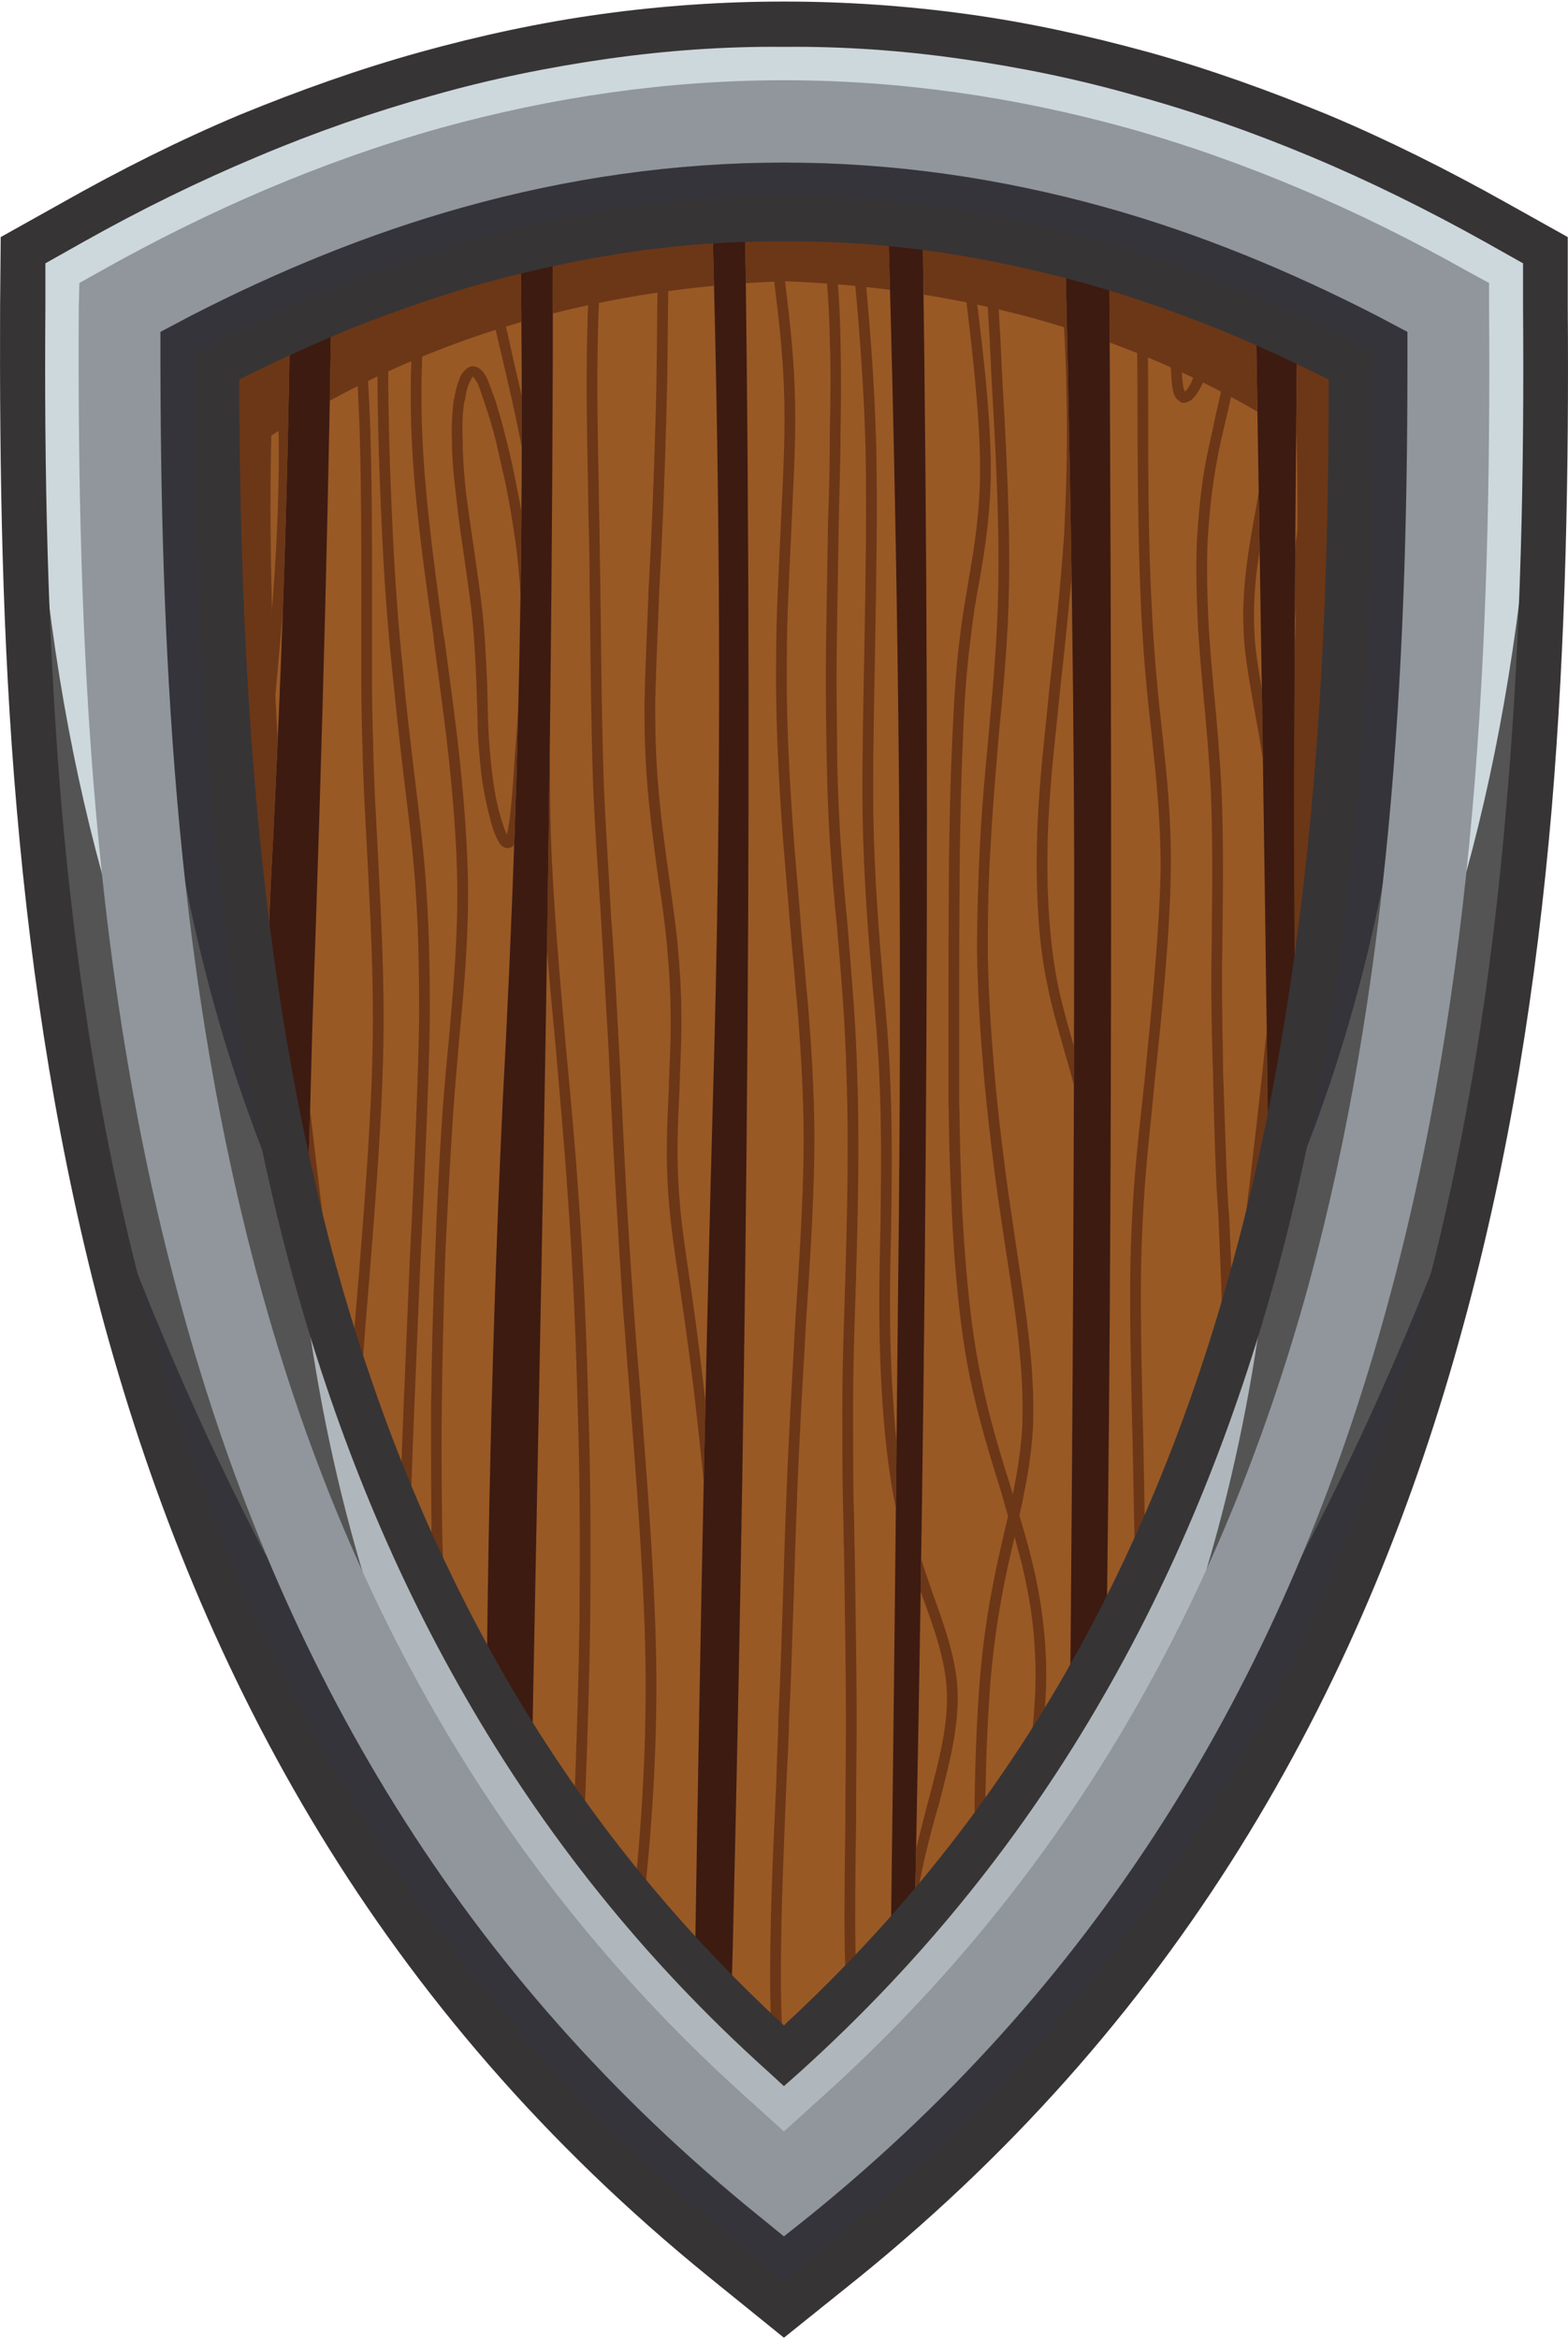 <?xml version="1.0" encoding="UTF-8"?>
<!DOCTYPE svg PUBLIC "-//W3C//DTD SVG 1.1//EN" "http://www.w3.org/Graphics/SVG/1.1/DTD/svg11.dtd">
<!-- Creator: CorelDRAW -->
<svg xmlns="http://www.w3.org/2000/svg" xml:space="preserve" width="116px" height="173px" version="1.1" style="shape-rendering:geometricPrecision; text-rendering:geometricPrecision; image-rendering:optimizeQuality; fill-rule:evenodd; clip-rule:evenodd"
viewBox="0 0 115.375 171.84"
 xmlns:xlink="http://www.w3.org/1999/xlink"
 xmlns:xodm="http://www.corel.com/coreldraw/odm/2003">
 <defs>
  <style type="text/css">
   <![CDATA[
    .fil0 {fill:#3D1B11}
    .fil3 {fill:#6C3717}
    .fil8 {fill:#90969C}
    .fil1 {fill:#995925}
    .fil5 {fill:#AFB7BC}
    .fil7 {fill:#CDD8DD}
    .fil9 {fill:#373435;fill-rule:nonzero}
    .fil6 {fill:#35343A;fill-rule:nonzero}
    .fil4 {fill:#545454;fill-rule:nonzero}
    .fil2 {fill:#6C3717;fill-rule:nonzero}
   ]]>
  </style>
 </defs>
 <g id="Layer_x0020_1">
  <g id="_1928881547728">
   <path class="fil0" d="M57.638 160.438c-45.087,-36.535 -49.123,-91.491 -48.816,-137.851 16.271,-9.166 32.544,-13.727 48.816,-13.684 16.273,-0.043 32.543,4.518 48.815,13.684 0.263,46.36 -3.727,101.316 -48.815,137.851l0 0z"/>
   <path class="fil1" d="M95.532 17.149c3.291,1.447 7.632,3.597 10.921,5.438 0.79,25.044 -1.667,57.675 -10.656,82.982 -0.791,-27.499 -0.615,-60.569 -0.265,-88.42l0 0zm-13.947 -4.956c3.553,0.965 7.15,2.149 10.702,3.596 0.527,31.799 1.052,64.343 1.315,95.659 -3.288,8.068 -7.368,15.963 -12.412,23.42 0.746,-40.131 0.615,-83.159 0.395,-122.675l0 0zm-13.815 -2.72c3.465,0.395 6.93,1.01 10.439,1.843 0.438,17.456 0.788,34.999 0.832,52.587 0,25.526 -0.174,50.132 -0.439,74.561 -3.42,4.692 -7.278,9.255 -11.622,13.553 0.088,-2.809 0.175,-5.614 0.264,-8.29 0.964,-44.516 1.316,-89.517 0.526,-134.254l0 0zm-48.948 94.298c-7.894,-23.377 -9.781,-48.289 -10,-71.58 0.045,-3.332 0.089,-6.533 0.132,-9.691 4.166,-2.324 8.289,-4.342 12.457,-6.097 -0.088,14.386 -0.527,30.22 -1.491,48.596 -0.572,13.508 -0.922,26.36 -1.098,38.772l0 0zm16.93 33.465c-5.658,-7.851 -10.131,-16.184 -13.684,-24.78 0.263,-12.368 0.57,-24.737 0.921,-37.194 0.746,-21.228 1.271,-40.701 1.491,-60.043 4.562,-1.754 9.124,-3.158 13.685,-4.168 0.482,20.835 0.262,43.291 -1.184,70.044 -0.922,19.781 -1.229,38.246 -1.229,56.141l0 0zm15.22 17.412c-4.474,-4.211 -8.465,-8.596 -12.061,-13.157 0.789,-43.772 1.929,-87.325 1.754,-130.965 3.814,-0.746 7.674,-1.227 11.533,-1.447 0.704,21.534 1.01,43.86 0.352,68.246 -0.745,26.227 -1.184,51.84 -1.578,77.323l0 0zm6.666 5.79c-1.447,-1.185 -2.851,-2.369 -4.211,-3.553 0.22,-5.747 0.439,-10.965 0.527,-15.307 1.008,-42.192 1.536,-88.289 0.746,-132.631 0.966,-0.044 1.929,-0.044 2.938,-0.044 2.499,0 5.001,0.087 7.501,0.307 0.788,25.044 1.271,51.008 1.007,79.78 -0.086,6.535 -0.306,33.729 -0.745,64.562 -2.456,2.369 -5.045,4.648 -7.763,6.886l0 0z"/>
   <path class="fil2" d="M102.347 20.402l0.759 0.389 -0.031 0.701c-0.087,1.315 -0.174,2.631 -0.174,3.99 -0.045,1.843 0,3.773 0.131,5.834 0.088,1.973 0.22,4.123 0.396,6.315 0.219,2.499 0.437,5.087 0.657,7.674 0.132,1.93 0.308,3.773 0.439,5.66 0.175,2.106 0.351,4.122 0.482,6.184 0.05,1.153 0.101,2.306 0.142,3.491 -0.21,2.091 -0.445,4.186 -0.707,6.278 0.017,-1.199 0.018,-2.387 -0.004,-3.541 -0.044,-2.149 -0.132,-4.167 -0.22,-6.184 -0.132,-2.019 -0.308,-4.036 -0.483,-6.184 -0.131,-1.798 -0.263,-3.685 -0.439,-5.615 -0.22,-2.544 -0.439,-5.132 -0.657,-7.676 -0.131,-2.191 -0.307,-4.341 -0.395,-6.402 -0.132,-2.018 -0.176,-3.991 -0.132,-5.834 0.044,-1.402 0.087,-2.719 0.176,-4.035 0.022,-0.351 0.042,-0.699 0.06,-1.045zm3.404 1.797c0.239,0.13 0.473,0.26 0.702,0.388l0.011 0.384 -0.055 0.494c-0.218,1.622 -0.394,3.202 -0.481,4.693 -0.089,1.491 -0.132,2.938 0,4.473 0.083,1.464 0.287,2.967 0.609,4.511 -0.019,1.03 -0.044,2.066 -0.075,3.109 -0.255,-0.92 -0.479,-1.82 -0.666,-2.708 -0.352,-1.666 -0.571,-3.289 -0.658,-4.867 -0.132,-1.536 -0.087,-3.027 0,-4.563 0.087,-1.578 0.263,-3.114 0.481,-4.736l0.132 -1.178zm-7.02 74.057c-0.175,0.628 -0.353,1.254 -0.535,1.876 -0.15,-1.065 -0.307,-2.14 -0.47,-3.219 -0.394,-2.458 -0.79,-4.914 -1.228,-7.37 -0.392,-2.406 -0.799,-4.811 -1.166,-7.186 -0.02,-2.092 -0.038,-4.198 -0.052,-6.31l0.077 0.69c0.482,4.122 1.185,8.421 1.93,12.675 0.439,2.499 0.833,4.957 1.227,7.369 0.075,0.492 0.147,0.984 0.217,1.475zm-3.485 -43.787c0.006,-2.018 0.013,-4.032 0.023,-6.038 0.012,1.004 0.158,1.937 0.352,3.13l0.087 0.57c0.131,0.965 0.307,2.106 0.438,3.378 0.176,1.272 0.309,2.675 0.396,4.122 0.043,1.009 0.087,2.106 0.174,3.202 0.088,2.017 0.177,4.21 0.396,6.447 0.175,1.711 0.439,3.465 0.745,5.131 0.263,1.667 0.571,3.203 0.833,4.474 0.264,1.272 0.483,2.281 0.702,2.982 0.175,0.57 0.308,0.879 0.395,0.923l0.132 -0.22c0.131,-0.22 0.306,-0.57 0.438,-1.053 0.087,-0.351 0.176,-0.79 0.263,-1.271 0.133,-0.921 0.176,-1.931 0.176,-2.984 0,-1.096 -0.043,-2.235 -0.088,-3.377l0 -0.745c-0.088,-1.973 -0.175,-3.949 -0.132,-6.666 0,-0.659 0,-1.361 0.044,-2.106 0.044,-2.588 0.088,-5.571 -0.132,-8.245 -0.22,-2.589 -0.657,-4.869 -1.096,-6.975 -0.13,-0.657 -0.263,-1.315 -0.395,-1.885 -0.351,-1.93 -0.612,-3.728 -0.832,-5.306 -0.132,-0.66 -0.219,-1.273 -0.264,-1.756 -0.175,-0.92 -0.308,-1.71 -0.438,-2.28 -0.131,-0.438 -0.264,-0.79 -0.351,-0.922l-0.045 0.045c-0.131,0.131 -0.263,0.439 -0.393,0.877 -0.132,0.483 -0.176,1.14 -0.264,1.886 -0.088,0.569 -0.131,1.228 -0.264,1.93 -0.087,0.613 -0.176,1.227 -0.307,1.885 -0.218,1.272 -0.437,2.588 -0.526,3.683 -0.023,0.26 -0.037,0.508 -0.042,0.751 0.01,-1.992 0.022,-3.976 0.035,-5.951 0.022,-0.155 0.039,-0.307 0.051,-0.456 0.132,-0.745 0.175,-1.359 0.264,-1.931 0.087,-0.789 0.131,-1.447 0.306,-2.017 0.132,-0.526 0.352,-0.964 0.571,-1.227 0.131,-0.088 0.218,-0.176 0.35,-0.22 0.132,-0.044 0.264,-0.088 0.439,-0.044 0.132,0.044 0.219,0.088 0.306,0.176 0.264,0.263 0.44,0.701 0.616,1.359 0.176,0.615 0.305,1.403 0.437,2.326 0.088,0.613 0.177,1.182 0.264,1.797 0.219,1.535 0.482,3.334 0.877,5.219 0.132,0.702 0.219,1.316 0.352,1.93 0.437,2.149 0.919,4.429 1.139,7.061 0.219,2.676 0.176,5.659 0.132,8.334 -0.045,0.701 -0.045,1.403 -0.045,2.062 -0.043,2.674 0.045,4.648 0.132,6.623l0 0.744c0.044,1.141 0.088,2.281 0.088,3.421 0,1.097 -0.044,2.15 -0.175,3.071 -0.088,0.526 -0.176,1.009 -0.308,1.404 -0.13,0.525 -0.306,0.964 -0.526,1.272 -0.263,0.394 -0.57,0.614 -0.92,0.569l-0.089 -0.044c-0.35,-0.087 -0.657,-0.569 -0.921,-1.447 -0.218,-0.703 -0.437,-1.754 -0.745,-3.027 -0.264,-1.315 -0.569,-2.894 -0.834,-4.517 -0.307,-1.666 -0.569,-3.465 -0.745,-5.176 -0.22,-2.279 -0.307,-4.474 -0.395,-6.49 -0.044,-1.097 -0.13,-2.15 -0.175,-3.159 -0.087,-1.446 -0.22,-2.849 -0.35,-4.122 -0.056,-0.385 -0.107,-0.762 -0.156,-1.127zm-11.764 -39.741l0.798 0.238 0.025 0.849c0.132,3.991 0.132,8.816 0.174,13.686 0,6.052 0,12.191 0.264,16.929 0.176,3.815 0.483,6.798 0.79,9.474 0.35,3.289 0.658,6.184 0.615,9.911 -0.045,4.562 -0.615,10.307 -1.186,15.613 -0.219,2.415 -0.483,4.694 -0.657,6.8 -0.483,6.184 -0.396,10.043 -0.22,18.026l0.044 1.623c0.089,5.262 0.22,12.192 0.35,19.122 0.014,1.562 0.03,3.117 0.048,4.644 -0.255,0.423 -0.513,0.845 -0.774,1.266 -0.023,-1.948 -0.046,-3.929 -0.063,-5.91 -0.087,-6.93 -0.262,-13.86 -0.351,-19.078l-0.043 -1.667c-0.176,-7.983 -0.264,-11.885 0.219,-18.07 0.175,-2.062 0.438,-4.386 0.703,-6.842 0.525,-5.307 1.096,-11.009 1.182,-15.572 0,-3.595 -0.305,-6.49 -0.657,-9.778 -0.306,-2.72 -0.614,-5.659 -0.79,-9.519 -0.219,-4.736 -0.263,-10.877 -0.263,-16.972 -0.044,-4.825 -0.044,-9.65 -0.175,-13.686 -0.01,-0.369 -0.021,-0.731 -0.033,-1.087zm2.473 0.76c0.278,0.089 0.555,0.18 0.833,0.272l0.017 0.144c0.263,2.806 0.22,6.535 0.175,9.342l0 0.042c-0.044,1.404 -0.044,2.588 -0.044,3.51 0.044,0.921 0.089,1.535 0.219,1.841l0 0.045 0.088 -0.045c0.176,-0.174 0.396,-0.526 0.57,-1.008 0.263,-0.613 0.483,-1.403 0.614,-2.236 0.176,-0.834 0.263,-1.755 0.263,-2.676 0.045,-1.272 -0.131,-2.587 -0.263,-3.816 -0.043,-0.57 -0.087,-1.097 -0.131,-1.623 -0.045,-0.701 -0.088,-1.359 -0.132,-2.016 -0.016,-0.358 -0.026,-0.703 -0.04,-1.048 0.266,0.093 0.531,0.187 0.795,0.282l0.035 0.721c0.043,0.614 0.043,1.273 0.131,2.017 0.043,0.527 0.088,1.053 0.132,1.58 0.131,1.271 0.307,2.587 0.263,3.947 0,0.921 -0.132,1.885 -0.263,2.762 -0.176,0.923 -0.395,1.756 -0.658,2.414 -0.263,0.57 -0.527,1.008 -0.746,1.227 -0.174,0.176 -0.35,0.263 -0.482,0.307 -0.263,0.089 -0.438,0.044 -0.614,-0.131 -0.131,-0.087 -0.22,-0.22 -0.307,-0.395 -0.176,-0.438 -0.219,-1.141 -0.262,-2.105 0,-0.966 0,-2.15 0.043,-3.554l0 -0.042c0.043,-2.807 0.087,-6.493 -0.176,-9.298l-0.06 -0.46zm4.768 1.681c0.272,0.105 0.545,0.211 0.817,0.319 0.146,2.085 0.196,4.08 0.132,5.872 -0.175,3.727 -0.833,6.622 -1.446,9.297 -0.264,1.097 -0.527,2.193 -0.702,3.246 -0.351,1.842 -0.527,3.685 -0.659,5.615 -0.086,1.885 -0.043,3.859 0.044,5.832 0.088,1.842 0.264,3.772 0.439,5.702 0.221,2.192 0.394,4.43 0.527,6.755 0.132,3.114 0.132,6.404 0.087,9.78 0,1.271 -0.044,2.588 -0.044,4.211 0,2.455 0.044,4.869 0.089,7.237 0.087,2.543 0.174,5.087 0.263,7.455 0.044,0.965 0.087,1.975 0.176,2.896 0.131,3.332 0.306,6.404 0.262,9.649 -0.044,2.106 -0.175,4.298 -0.351,6.49 -0.176,2.237 -0.439,4.474 -0.701,6.667 -0.044,0.526 -0.176,1.359 -0.263,2.193 -0.386,2.831 -0.742,5.58 -0.782,7.933 -0.253,0.492 -0.509,0.981 -0.769,1.47 -0.129,-2.71 0.295,-6.018 0.761,-9.491 0.087,-0.614 0.176,-1.271 0.262,-2.192 0.308,-2.195 0.528,-4.43 0.704,-6.622 0.173,-2.194 0.306,-4.387 0.349,-6.448 0.044,-3.245 -0.131,-6.272 -0.262,-9.606 -0.044,-0.921 -0.132,-1.886 -0.176,-2.939 -0.087,-2.324 -0.176,-4.867 -0.219,-7.455 -0.088,-2.413 -0.133,-4.869 -0.133,-7.237 0,-1.228 0.045,-2.72 0.045,-4.211 0.044,-3.376 0.044,-6.622 -0.088,-9.737 -0.131,-2.324 -0.306,-4.517 -0.526,-6.709 -0.175,-1.975 -0.351,-3.906 -0.439,-5.747 -0.088,-2.017 -0.132,-3.991 -0.044,-5.921 0.132,-1.93 0.308,-3.859 0.659,-5.701 0.219,-1.096 0.482,-2.193 0.702,-3.291 0.613,-2.63 1.271,-5.482 1.447,-9.121 0.066,-1.9 0.006,-4.002 -0.161,-6.191zm1.896 20.908l0.068 4.273c-0.296,1.912 -0.484,3.795 -0.4,5.659 0.035,1.478 0.279,2.956 0.56,4.579l0.079 5.219c-0.204,-1.468 -0.456,-2.775 -0.682,-4.009 -0.352,-2.062 -0.703,-3.902 -0.747,-5.745 -0.13,-2.983 0.395,-5.966 0.965,-9.035l0.157 -0.941zm-22.841 -26.35c0.263,0.036 0.526,0.073 0.789,0.112 0.028,0.482 0.06,0.971 0.096,1.477 0.133,1.798 0.352,3.772 0.661,6.271l0.218 1.843c0.614,4.737 1.36,10.57 1.36,14.911 0,3.247 -0.396,5.703 -0.834,8.291 -0.263,1.315 -0.483,2.718 -0.659,4.298 -0.306,2.324 -0.481,4.999 -0.57,7.719 -0.131,2.807 -0.176,5.613 -0.219,8.244 -0.044,5.089 -0.044,9.388 -0.044,12.941 0,1.84 0,3.465 0,4.956 0.044,1.621 0.044,3.332 0.132,5.438 0.044,2.105 0.175,4.516 0.395,7.104 0.221,2.545 0.526,5.22 1.053,7.72 0.57,2.895 1.403,5.658 2.237,8.29l0.13 0.483 0.045 -0.264c0.35,-1.71 0.569,-3.245 0.658,-4.869 0.044,-1.579 0,-3.202 -0.176,-5.043 -0.176,-2.194 -0.57,-4.781 -1.009,-7.588 -0.262,-1.798 -0.569,-3.685 -0.834,-5.746 -0.349,-2.762 -0.701,-5.701 -0.92,-8.685 -0.219,-2.587 -0.351,-5.175 -0.395,-7.763 0,-2.763 0.089,-5.437 0.22,-7.982 0.131,-2.544 0.35,-5 0.57,-7.279l0.131 -1.449c0.351,-3.903 0.659,-7.411 0.659,-11.974 0,-4.165 -0.265,-9.21 -0.527,-13.682l-0.132 -2.809c-0.131,-2.016 -0.22,-3.859 -0.307,-5.613 -0.087,-2.676 -0.219,-5.131 -0.394,-7.675 -0.027,-0.442 -0.056,-0.887 -0.086,-1.336 0.267,0.044 0.536,0.09 0.804,0.137 0.025,0.385 0.049,0.77 0.072,1.155 0.176,2.499 0.262,4.999 0.394,7.719 0.087,1.71 0.176,3.552 0.307,5.569l0.132 2.808c0.262,4.517 0.525,9.562 0.525,13.727 0,4.563 -0.305,8.115 -0.701,12.061l-0.132 1.449c-0.175,2.237 -0.394,4.648 -0.525,7.236 -0.176,2.545 -0.22,5.219 -0.22,7.938 0.044,2.544 0.176,5.132 0.396,7.72 0.218,2.983 0.568,5.877 0.919,8.597 0.263,1.973 0.571,3.946 0.835,5.789 0.438,2.808 0.789,5.352 1.008,7.631 0.174,1.842 0.219,3.509 0.174,5.131 -0.087,1.667 -0.305,3.246 -0.657,4.957 -0.087,0.527 -0.22,1.097 -0.351,1.667 0.351,1.184 0.703,2.368 0.965,3.508 0.527,2.15 0.833,4.255 0.965,6.448 0.131,2.15 0,4.473 -0.35,7.017 -0.263,2.15 -0.746,4.43 -1.184,6.843 -0.603,3.053 -1.243,6.289 -1.581,9.406 -0.297,0.354 -0.597,0.708 -0.9,1.06l0.024 -0.247c0.307,-3.464 1.01,-7.017 1.667,-10.395 0.482,-2.369 0.921,-4.693 1.228,-6.755 0.307,-2.544 0.439,-4.779 0.307,-6.885 -0.088,-2.149 -0.438,-4.167 -0.921,-6.271 -0.176,-0.703 -0.394,-1.448 -0.57,-2.149 -0.659,2.718 -1.36,6.008 -1.754,10.35 -0.22,2.718 -0.352,5.79 -0.396,8.859 -0.044,4.122 0.087,8.29 0.176,11.492 0.03,0.777 0.059,1.492 0.089,2.174 -0.243,0.282 -0.488,0.563 -0.735,0.843 -0.048,-0.91 -0.096,-1.907 -0.144,-3.017 -0.087,-3.202 -0.176,-7.326 -0.176,-11.492 0.045,-3.114 0.176,-6.228 0.396,-8.903 0.394,-4.649 1.184,-8.071 1.843,-10.92l0.218 -0.922c-0.176,-0.614 -0.35,-1.228 -0.527,-1.842 -0.833,-2.631 -1.665,-5.395 -2.28,-8.334 -0.527,-2.588 -0.834,-5.264 -1.052,-7.852 -0.22,-2.542 -0.308,-4.999 -0.396,-7.103 -0.087,-2.106 -0.087,-3.816 -0.132,-5.482 0,-1.8 0,-3.291 0,-4.956 0,-3.465 0,-7.633 0.045,-12.984 0.044,-2.588 0.087,-5.438 0.22,-8.201 0.131,-2.807 0.263,-5.483 0.569,-7.806 0.176,-1.58 0.439,-2.984 0.659,-4.343 0.437,-2.543 0.833,-4.957 0.833,-8.159 0,-4.341 -0.746,-10.131 -1.316,-14.824l-0.264 -1.842c-0.306,-2.456 -0.526,-4.474 -0.657,-6.315 -0.04,-0.558 -0.072,-1.099 -0.097,-1.633zm7.049 1.272c0.278,0.061 0.557,0.125 0.835,0.189l0.019 0.128c0.222,1.491 0.442,3.016 0.641,4.588 0.211,8.78 0.396,17.581 0.526,26.399 -0.238,2.753 -0.526,5.448 -0.815,8.048 -0.263,2.675 -0.57,5.263 -0.746,7.675 -0.22,2.764 -0.263,5.306 -0.176,7.675 0.089,2.324 0.308,4.474 0.703,6.492 0.306,1.535 0.744,3.026 1.183,4.56l0.03 0.101 -0.008 2.852c-0.25,-0.954 -0.511,-1.855 -0.766,-2.733 -0.439,-1.578 -0.877,-3.026 -1.186,-4.649 -0.439,-2.017 -0.657,-4.21 -0.744,-6.623 -0.089,-2.369 -0.044,-4.956 0.175,-7.718 0.174,-2.413 0.482,-5.001 0.745,-7.72 0.395,-3.509 0.79,-7.237 1.054,-11.054 0.174,-3.421 0.261,-6.885 0.174,-10.35 -0.044,-3.421 -0.262,-6.798 -0.614,-10.043 -0.263,-2.544 -0.614,-5.001 -0.966,-7.369l-0.064 -0.448zm1.872 118.131l-0.063 6.154c-0.189,1.288 -0.377,2.588 -0.556,3.891 -0.314,0.423 -0.631,0.846 -0.952,1.268 0.294,-2.29 0.615,-4.581 0.949,-6.848 0.201,-1.501 0.415,-2.992 0.622,-4.465zm-11.382 11.159l0.09 -4.384c0.281,-1.188 0.563,-2.276 0.845,-3.361 0.833,-3.115 1.579,-5.879 1.403,-8.554 -0.175,-2.192 -0.92,-4.342 -1.798,-6.71l-0.112 -0.335 0.036 -2.366c0.271,0.839 0.552,1.648 0.823,2.438 0.876,2.413 1.667,4.649 1.841,6.93 0.175,2.806 -0.57,5.614 -1.404,8.815 -0.35,1.141 -0.657,2.369 -0.965,3.641 -0.289,1.244 -0.544,2.546 -0.759,3.886zm-51.378 -46.078c-0.197,-0.737 -0.388,-1.474 -0.575,-2.212 0.19,-1.893 0.396,-3.891 0.608,-5.947 0.218,-2.061 0.438,-4.166 0.657,-6.272 0.483,-4.43 0.878,-8.816 1.316,-13.377 0.308,-3.158 0.658,-6.359 0.965,-9.693l0.088 -1.096c0.833,-7.983 1.666,-16.71 1.492,-24.342 -0.129,-4.963 -0.716,-9.468 -1.275,-13.918l0.764 -0.338c0.512,4.14 1.057,8.317 1.251,12.852 -0.097,4.748 -0.233,9.665 -0.413,14.784 -0.283,3.719 -0.656,7.455 -1.03,11.05l-0.087 1.095c-0.352,3.421 -0.659,6.58 -0.965,9.693 -0.439,4.607 -0.878,9.036 -1.316,13.334 -0.219,2.148 -0.439,4.254 -0.659,6.317 -0.295,2.83 -0.577,5.564 -0.821,8.07zm-4.446 -22.124c-0.331,-2.327 -0.623,-4.656 -0.881,-6.983l0.009 -0.587c0,-2.062 0.087,-4.035 0.22,-5.922 0.218,-3.332 0.614,-6.315 1.008,-8.903l0.219 -1.491c0.175,-1.447 0.351,-2.807 0.44,-4.122 0.087,-1.273 0.087,-2.544 -0.045,-3.86 -0.132,-1.184 -0.351,-2.457 -0.614,-3.772 -0.307,-1.579 -0.614,-3.246 -0.745,-5 -0.263,-2.895 -0.045,-6.052 0.131,-9.21l0.038 -1.001 0.82 -0.434 -0.025 0.338 -0.043 1.14c-0.176,3.115 -0.396,6.229 -0.133,9.079 0.133,1.755 0.439,3.378 0.746,4.957 0.264,1.315 0.482,2.588 0.614,3.814 0.133,1.362 0.133,2.676 0.044,3.993 -0.088,1.358 -0.263,2.72 -0.438,4.21l-0.22 1.446c-0.395,2.633 -0.789,5.571 -1.053,8.861 -0.13,1.885 -0.175,3.86 -0.219,5.877 0,2.236 0.044,4.561 0.089,6.754l0.038 0.816zm-2.085 -21.454c-0.08,-1.393 -0.152,-2.784 -0.214,-4.172 0.053,-0.536 0.091,-1.047 0.111,-1.549 0.043,-1.096 0.043,-2.149 0.043,-3.201 0,-0.747 -0.043,-1.581 -0.043,-2.369 -0.044,-1.491 -0.088,-2.982 -0.088,-4.431 0,-1.095 0.044,-2.104 0.088,-3.157 0.043,-1.141 0.088,-2.281 0.088,-3.509 0,-1.14 0,-2.369 -0.045,-3.684 0,-0.727 -0.011,-1.488 -0.016,-2.271l0.778 -0.428c0.013,0.934 0.028,1.84 0.028,2.699 0.044,1.315 0.044,2.544 0.044,3.684 0,1.272 -0.044,2.412 -0.088,3.509 -0.043,1.053 -0.087,2.106 -0.087,3.157 0,1.449 0.044,2.94 0.087,4.431 0,0.788 0.044,1.579 0.044,2.369 0,1.095 0,2.105 -0.044,3.245 -0.043,1.097 -0.175,2.279 -0.35,3.641 -0.095,0.648 -0.207,1.338 -0.336,2.036zm5.173 -31.099c0.256,-0.127 0.513,-0.253 0.769,-0.378l0.096 1.414c0.131,2.237 0.176,3.991 0.263,5.702 0.043,1.623 0.131,3.201 0.218,5 0.089,1.008 0.133,2.061 0.221,3.158 0.218,2.938 0.438,6.096 0.438,8.508 0,1.535 -0.087,2.808 -0.176,3.948 -0.087,1.228 -0.176,2.325 -0.087,3.421 0.087,1.097 0.306,2.236 0.614,2.893 0.043,0.089 0.043,0.133 0.088,0.22l0.042 -0.044c0.265,-0.525 0.483,-1.842 0.703,-3.64 0.22,-1.973 0.394,-4.431 0.483,-6.93 0.043,-2.456 0.043,-4.955 0,-7.543 -0.089,-2.587 -0.176,-5.263 -0.351,-8.027 -0.171,-2.986 -0.383,-6.098 -0.597,-9.012l0.767 -0.354 0.005 0.069c0.219,2.938 0.439,6.141 0.614,9.253 0.176,2.764 0.263,5.439 0.35,8.071 0.045,2.588 0.045,5.087 0,7.543 -0.087,2.588 -0.263,5.045 -0.481,7.018 -0.22,1.885 -0.483,3.291 -0.79,3.904 -0.133,0.22 -0.263,0.395 -0.438,0.482 -0.265,0.132 -0.483,0.087 -0.746,-0.132 -0.132,-0.13 -0.263,-0.306 -0.396,-0.569 -0.306,-0.703 -0.568,-1.975 -0.657,-3.158 -0.087,-1.14 0,-2.237 0.089,-3.508 0.087,-1.142 0.174,-2.37 0.174,-3.905 0,-2.412 -0.219,-5.525 -0.439,-8.464 -0.087,-1.053 -0.131,-2.106 -0.218,-3.115 -0.089,-1.797 -0.176,-3.377 -0.22,-5.044 -0.087,-1.667 -0.131,-3.464 -0.263,-5.702l-0.075 -1.079zm19.499 115.317c-0.313,-0.458 -0.622,-0.917 -0.926,-1.378l-0.033 -0.361c-0.351,-3.727 -0.746,-7.412 -0.966,-11.314 -0.174,-2.72 -0.306,-5.527 -0.394,-8.596 -0.044,-3.027 -0.044,-6.228 -0.044,-9.738 0.044,-3.641 0.132,-7.587 0.307,-11.447 0.131,-3.552 0.307,-7.062 0.527,-10.174 0.132,-1.887 0.306,-3.773 0.481,-5.528 0.352,-3.991 0.659,-7.586 0.615,-11.447 -0.043,-2.763 -0.263,-5.701 -0.571,-8.684 -0.306,-2.984 -0.745,-6.009 -1.139,-9.036l-0.044 -0.481c-0.833,-5.878 -1.623,-11.623 -1.667,-16.887 -0.043,-3.289 0.175,-6.359 0.438,-9.693 0.176,-2.272 0.351,-4.63 0.438,-7.164 0.267,-0.082 0.534,-0.163 0.801,-0.242l-0.01 0.214c-0.089,2.674 -0.263,5 -0.439,7.237 -0.262,3.333 -0.482,6.403 -0.438,9.604 0.044,5.263 0.833,10.966 1.622,16.842l0.089 0.483c0.394,3.027 0.833,6.054 1.139,9.079 0.306,2.983 0.526,5.921 0.571,8.728 0.044,3.904 -0.265,7.501 -0.658,11.535 -0.132,1.71 -0.308,3.464 -0.439,5.483 -0.219,3.158 -0.394,6.622 -0.57,10.175 -0.132,3.86 -0.219,7.762 -0.263,11.403 -0.044,3.51 0,6.711 0.044,9.738 0.087,2.982 0.219,5.832 0.395,8.552 0.218,3.946 0.569,7.587 0.963,11.315l0.171 1.782zm-4.205 -6.635c-0.262,-0.446 -0.52,-0.893 -0.775,-1.341 0.04,-4.347 0.091,-8.735 0.249,-13.192 0.175,-7.105 0.525,-14.341 0.79,-20.876 0.131,-2.633 0.262,-5.132 0.349,-7.456 0.176,-4.036 0.308,-7.545 0.352,-10.702 0,-3.159 -0.044,-5.965 -0.219,-8.684 -0.176,-3.115 -0.57,-6.141 -0.966,-9.386 -0.262,-2.237 -0.525,-4.65 -0.789,-7.325 -0.35,-3.288 -0.614,-6.929 -0.789,-10.922 -0.176,-3.726 -0.307,-7.762 -0.307,-12.017 -0.044,-3.377 0,-6.842 0,-10.306l0.015 -1.999c0.264,-0.092 0.528,-0.182 0.792,-0.271l-0.017 2.27c0,3.464 -0.044,6.929 0,10.306 0,4.211 0.13,8.246 0.306,12.017 0.176,3.948 0.439,7.589 0.789,10.879 0.219,2.587 0.528,4.999 0.79,7.281 0.395,3.245 0.789,6.228 0.965,9.428 0.175,2.72 0.22,5.57 0.22,8.729 -0.045,3.201 -0.176,6.666 -0.352,10.745 -0.086,2.325 -0.218,4.825 -0.351,7.456 -0.263,6.536 -0.613,13.772 -0.788,20.833 -0.174,4.916 -0.219,9.79 -0.264,14.533zm-3.595 -6.579c-0.284,-0.56 -0.563,-1.121 -0.837,-1.683 -0.011,-0.444 -0.021,-0.896 -0.041,-1.358 0,-2.369 -0.045,-4.913 0,-7.807 0.087,-2.895 0.174,-6.097 0.439,-9.737 0.131,-2.369 0.349,-4.869 0.569,-7.412 0.439,-5.614 0.922,-11.624 1.009,-16.973 0.088,-4.958 -0.176,-9.431 -0.395,-13.861 -0.131,-2.631 -0.306,-5.264 -0.35,-8.025 -0.132,-3.421 -0.088,-7.061 -0.088,-10.745 0,-4.255 0,-8.509 -0.131,-12.677 -0.133,-3.597 -0.352,-7.105 -0.703,-10.393 -0.186,-2.077 -0.398,-4.079 -0.627,-5.993l0.746 -0.278c0.248,1.964 0.479,4.027 0.671,6.182 0.307,3.333 0.57,6.842 0.701,10.439 0.132,4.167 0.132,8.465 0.132,12.72 0,3.64 -0.043,7.279 0.088,10.745 0.044,2.719 0.219,5.35 0.35,7.981 0.22,4.474 0.483,8.904 0.396,13.905 -0.089,5.394 -0.57,11.402 -1.01,17.017 -0.219,2.587 -0.438,5.131 -0.57,7.412 -0.263,3.639 -0.35,6.842 -0.439,9.737 -0.044,2.85 0,5.394 0,7.763 0.045,0.963 0.045,1.929 0.089,2.894l0.001 0.147zm8.602 -109.791l0.782 -0.202c0.052,1.496 0.134,2.886 0.264,4.277 0.131,1.885 0.439,3.815 0.921,6.14 0.219,1.227 0.57,2.587 0.877,4.079 0.216,0.927 0.442,1.891 0.667,2.886 0.003,1.244 0.003,2.496 0,3.755 -0.439,-2.283 -0.943,-4.454 -1.412,-6.466 -0.352,-1.447 -0.659,-2.807 -0.922,-4.078 -0.483,-2.369 -0.745,-4.342 -0.921,-6.272 -0.124,-1.337 -0.205,-2.673 -0.256,-4.119zm3.487 25.651c-0.016,2.019 -0.039,4.061 -0.07,6.125 -0.087,-1.436 -0.209,-2.781 -0.397,-4.06 -0.22,-1.491 -0.439,-2.853 -0.701,-4.079 -0.265,-1.142 -0.485,-2.194 -0.704,-3.115 -0.262,-1.052 -0.525,-1.929 -0.789,-2.676 -0.218,-0.657 -0.394,-1.227 -0.57,-1.623 -0.176,-0.263 -0.263,-0.438 -0.352,-0.481 0,0 -0.086,0.087 -0.173,0.307 -0.176,0.263 -0.308,0.744 -0.396,1.403l-0.045 0.131c-0.13,0.746 -0.174,1.667 -0.13,2.807 0,1.053 0.087,2.281 0.219,3.685 0.176,1.227 0.352,2.631 0.57,4.036 0.264,1.884 0.57,3.814 0.745,5.7 0.176,2.063 0.263,3.993 0.307,5.789 0,0.966 0.045,1.843 0.089,2.72 0.087,1.14 0.176,2.193 0.306,3.114 0.133,0.966 0.308,1.843 0.527,2.588 0.176,0.614 0.351,1.097 0.483,1.403 0.262,-0.877 0.438,-3.245 0.614,-6.052l0.087 -1.096c0.05,-0.716 0.101,-1.454 0.148,-2.202 -0.08,3.287 -0.18,6.635 -0.3,10.054 -0.037,0.062 -0.074,0.118 -0.111,0.174 -0.22,0.132 -0.438,0.175 -0.658,0.043 -0.132,-0.043 -0.263,-0.176 -0.352,-0.351 -0.219,-0.35 -0.481,-1.008 -0.657,-1.753 -0.22,-0.79 -0.396,-1.667 -0.569,-2.719 -0.132,-0.922 -0.22,-1.975 -0.308,-3.159 -0.044,-0.834 -0.044,-1.754 -0.087,-2.764 -0.044,-1.754 -0.133,-3.683 -0.309,-5.745 -0.173,-1.798 -0.481,-3.728 -0.744,-5.614 -0.219,-1.448 -0.395,-2.85 -0.527,-4.122 -0.175,-1.404 -0.263,-2.632 -0.263,-3.729 -0.044,-1.183 0.043,-2.148 0.132,-2.938l0.044 -0.132c0.132,-0.745 0.306,-1.271 0.481,-1.665 0.308,-0.483 0.659,-0.747 1.01,-0.659 0.351,0.043 0.657,0.35 0.92,0.877 0.176,0.439 0.396,1.009 0.658,1.754 0.219,0.746 0.484,1.623 0.747,2.718 0.219,0.879 0.482,1.93 0.701,3.116 0.144,0.693 0.287,1.426 0.424,2.19zm12.088 116.663c-0.24,-0.228 -0.479,-0.457 -0.716,-0.686l0.089 -0.669c0.466,-3.121 0.889,-6.12 1.311,-8.881l-0.095 5.961c-0.144,0.997 -0.287,2.014 -0.426,3.053l-0.163 1.222zm-4.206 -4.204c-0.228,-0.239 -0.455,-0.479 -0.681,-0.72 0.171,-1.609 0.364,-3.299 0.576,-5.158l0.044 -0.394c0.615,-5.351 1.361,-12.193 1.317,-20.484 -0.045,-6.534 -0.657,-13.947 -1.185,-20.964 -0.176,-2.061 -0.306,-4.078 -0.482,-6.097 -0.395,-5.965 -0.701,-11.271 -0.92,-16.052 -0.089,-2.017 -0.176,-3.947 -0.308,-5.834 -0.133,-2.412 -0.264,-4.736 -0.395,-6.929 -0.219,-3.333 -0.439,-6.447 -0.57,-9.517 -0.132,-3.815 -0.176,-7.544 -0.218,-11.272 0,-1.272 -0.045,-2.499 -0.045,-3.729 0,-1.754 -0.044,-3.509 -0.088,-5.218 -0.043,-3.29 -0.132,-6.535 -0.132,-9.43 0,-2.193 0.045,-4.343 0.132,-6.624 0.044,-2.235 0.175,-4.561 0.306,-7.236l0.089 -1.667c0.045,-0.859 0.091,-1.747 0.136,-2.661 0.265,-0.042 0.531,-0.081 0.797,-0.121 -0.048,0.973 -0.097,1.917 -0.145,2.826l-0.087 1.667c-0.131,2.676 -0.262,5 -0.306,7.236 -0.088,2.193 -0.132,4.298 -0.132,6.58 0,3.07 0.087,6.228 0.132,9.43 0.044,1.709 0.044,3.464 0.088,5.175 0,1.273 0.043,2.5 0.043,3.772 0.044,3.728 0.089,7.457 0.219,11.228 0.132,3.07 0.351,6.183 0.527,9.517 0.176,2.193 0.306,4.474 0.438,6.93 0.088,1.842 0.22,3.816 0.307,5.877 0.22,4.737 0.482,10 0.921,16.008 0.132,1.93 0.307,3.993 0.483,6.096 0.526,6.975 1.14,14.432 1.184,21.009 0.043,8.335 -0.745,15.22 -1.36,20.571l-0.043 0.394c-0.241,2.131 -0.455,4.019 -0.642,5.791zm-3.814 -4.198c-0.247,-0.286 -0.494,-0.573 -0.738,-0.861l0.018 -0.424c0.439,-9.036 0.79,-16.975 0.921,-25.263 0.043,-5.175 0.043,-10.482 -0.131,-15.746 -0.131,-5.175 -0.351,-10.307 -0.703,-15.22 -0.262,-3.99 -0.613,-7.763 -0.92,-11.404 -0.235,-2.418 -0.452,-4.777 -0.635,-7.075 0.083,-5.383 0.157,-10.764 0.22,-16.145 -0.02,2.51 -0.006,5.09 0.064,7.782 0.176,4.827 0.614,9.914 1.097,15.395 0.35,3.684 0.701,7.501 0.964,11.403 0.351,4.914 0.57,10.045 0.702,15.264 0.175,5.264 0.175,10.571 0.133,15.79 -0.133,8.289 -0.484,16.228 -0.922,25.263 -0.025,0.412 -0.048,0.826 -0.07,1.241zm5.947 -136.376l0.789 -0.077 0 2.888c0,2.499 0,5.351 0,8.728 -0.044,3.07 -0.044,6.227 -0.131,9.167 -0.132,4.956 -0.308,9.297 -0.527,13.114l-0.087 2.279c-0.089,2.195 -0.176,4.211 -0.219,6.185 0,1.974 0.043,3.904 0.219,5.965 0.176,2.193 0.482,4.474 0.79,6.667 0.263,2.016 0.568,3.946 0.701,5.746 0.176,1.885 0.22,3.595 0.22,5.175 0,1.621 -0.089,3.07 -0.133,4.474l0 0.174c-0.131,2.72 -0.263,5.264 0,8.333 0.133,1.667 0.396,3.51 0.746,5.834 0.307,2.105 0.658,4.605 1.008,7.72 0.05,0.382 0.098,0.775 0.147,1.177 -0.043,1.969 -0.086,3.935 -0.127,5.898 -0.252,-2.511 -0.522,-4.897 -0.764,-6.987 -0.396,-3.159 -0.747,-5.614 -1.053,-7.677 -0.352,-2.368 -0.614,-4.211 -0.745,-5.876 -0.265,-3.114 -0.132,-5.702 0,-8.465l0 -0.176c0.044,-1.402 0.131,-2.851 0.131,-4.429 0,-1.535 -0.044,-3.245 -0.22,-5.132 -0.131,-1.754 -0.395,-3.684 -0.701,-5.657 -0.308,-2.238 -0.615,-4.562 -0.79,-6.755 -0.176,-2.061 -0.219,-3.992 -0.219,-6.009 0.043,-2.016 0.132,-4.035 0.219,-6.228l0.089 -2.281c0.218,-3.815 0.393,-8.158 0.525,-13.069 0.087,-2.94 0.087,-6.097 0.132,-9.167 0,-2.808 0,-5.964 0,-8.728l0 -2.811zm9.254 151.056l-0.46 -0.378c0.037,-2.114 -0.081,-4.249 -0.197,-6.596 -0.133,-2.15 -0.265,-4.518 -0.308,-7.149 -0.044,-4.43 0.175,-9.736 0.439,-15.131 0.045,-1.71 0.132,-3.421 0.176,-5.132 0.13,-2.719 0.218,-5.439 0.306,-8.158 0.132,-4.298 0.264,-8.596 0.483,-12.72 0.131,-2.763 0.306,-5.482 0.438,-8.069 0.263,-3.815 0.483,-7.456 0.572,-10.527 0.086,-2.587 0.043,-4.824 -0.045,-6.885 -0.088,-2.019 -0.22,-3.817 -0.351,-5.527 -0.176,-1.797 -0.308,-3.553 -0.483,-5.35 -0.131,-1.625 -0.263,-3.29 -0.439,-5.308 -0.175,-2.061 -0.351,-4.429 -0.481,-7.061 -0.131,-2.588 -0.22,-5.438 -0.176,-8.378 0,-2.893 0.176,-5.92 0.306,-8.816 0.131,-3.025 0.308,-5.92 0.308,-8.464 0,-3.947 -0.35,-6.929 -0.834,-10.789 -0.087,-0.921 -0.219,-1.931 -0.351,-3.071 -0.255,-2.412 -0.542,-5.16 -0.807,-8.014 0.263,-0.005 0.528,-0.008 0.795,-0.01 0.264,2.857 0.548,5.577 0.802,7.937 0.131,1.053 0.263,2.105 0.351,3.071 0.483,3.902 0.833,6.885 0.833,10.876 0,2.5 -0.176,5.439 -0.307,8.508 -0.131,2.895 -0.307,5.922 -0.307,8.772 -0.043,2.94 0.044,5.746 0.176,8.334 0.131,2.544 0.306,4.956 0.482,7.062 0.176,1.929 0.307,3.639 0.439,5.264 0.175,1.797 0.307,3.508 0.481,5.349 0.133,1.711 0.265,3.509 0.352,5.57 0.088,2.062 0.133,4.343 0.044,6.974 -0.087,3.114 -0.307,6.71 -0.57,10.57 -0.132,2.588 -0.307,5.307 -0.439,7.982 -0.22,4.211 -0.351,8.466 -0.483,12.764 -0.088,2.675 -0.175,5.438 -0.306,8.158 -0.043,1.711 -0.132,3.421 -0.219,5.131 -0.22,5.395 -0.44,10.658 -0.396,15.088 0.044,2.588 0.176,4.912 0.307,7.105 0.119,2.374 0.239,4.571 0.196,6.749l-0.327 0.269zm1.638 -151.522c0.263,0.005 0.526,0.01 0.789,0.016 0.14,0.976 0.284,1.948 0.424,2.911 0.352,2.105 0.657,4.166 0.877,6.139 0.308,2.412 0.438,4.694 0.481,6.93 0.045,2.236 0.045,4.474 0,6.754 0,2.15 -0.085,4.386 -0.129,6.666 -0.044,2.589 -0.089,5.219 -0.132,7.895 -0.044,2.501 -0.044,5.001 0,7.588 0,2.544 0.088,5.132 0.261,7.852 0.133,2.06 0.309,4.166 0.528,6.358 0.264,3.509 0.614,7.15 0.702,10.965 0.176,5.044 0.043,10.307 -0.088,14.913l-0.089 2.764c-0.087,2.588 -0.13,4.823 -0.13,7.017 0,2.193 0,4.342 0.043,6.711 0.044,1.271 0.044,2.631 0.087,4.033 0.045,3.817 0.133,7.984 0.133,12.193 0,2.282 -0.044,4.87 -0.044,7.37 -0.044,3.376 -0.089,6.578 -0.044,9.209 0.044,1.58 0.088,2.983 0.132,4.299 0.087,2.497 0.173,4.868 0.093,8.148 -0.27,0.247 -0.54,0.492 -0.813,0.738l0.018 -0.553c0.088,-3.376 0,-5.789 -0.088,-8.289 -0.044,-1.36 -0.087,-2.72 -0.131,-4.298 -0.044,-2.676 0,-5.878 0.044,-9.299 0,-2.279 0.043,-4.692 0.043,-7.325 0,-4.385 -0.087,-8.464 -0.131,-12.193 -0.045,-1.402 -0.045,-2.762 -0.089,-4.033 -0.043,-2.369 -0.043,-4.518 -0.043,-6.711 0,-2.194 0.043,-4.429 0.132,-7.017l0.088 -2.764c0.132,-4.606 0.263,-9.869 0.087,-14.913 -0.087,-3.728 -0.395,-7.412 -0.701,-10.92 -0.22,-2.15 -0.396,-4.255 -0.527,-6.359 -0.175,-2.676 -0.218,-5.308 -0.263,-7.896 -0.044,-2.587 -0.044,-5.087 0,-7.631 0.045,-2.675 0.088,-5.306 0.131,-7.894 0.088,-2.282 0.132,-4.474 0.132,-6.624 0.044,-2.28 0.087,-4.474 0,-6.709 -0.044,-2.238 -0.175,-4.474 -0.483,-6.888 -0.22,-1.973 -0.526,-4.034 -0.832,-6.139 -0.159,-0.997 -0.318,-2.003 -0.468,-3.014zm2.607 0.079c0.265,0.012 0.53,0.025 0.796,0.04 0.053,0.944 0.124,1.964 0.221,3.115 0.089,1.315 0.22,2.718 0.396,4.253 0.438,4.43 1.01,10 1.184,16.492 0.087,4.648 0,9.693 -0.089,14.649 -0.085,4.341 -0.174,8.596 -0.129,12.324 0.087,4.868 0.438,8.904 0.745,12.587 0.219,2.237 0.394,4.385 0.481,6.492 0.176,3.729 0.132,7.412 0.089,11.096 -0.044,1.798 -0.089,3.641 -0.089,5.615 0,2.807 0.089,5.613 0.309,8.332 0.044,0.683 0.102,1.359 0.172,2.026l-0.049 4.814c-0.439,-2.106 -0.725,-4.413 -0.913,-6.752 -0.22,-2.764 -0.307,-5.613 -0.307,-8.42 0,-1.798 0.044,-3.729 0.087,-5.615 0.044,-3.684 0.087,-7.367 -0.087,-11.053 -0.089,-2.061 -0.265,-4.166 -0.483,-6.447 -0.307,-3.685 -0.659,-7.72 -0.745,-12.675 -0.044,-3.728 0.042,-7.983 0.131,-12.368 0.087,-4.912 0.175,-9.957 0.087,-14.561 -0.176,-6.448 -0.745,-12.018 -1.184,-16.491 -0.174,-1.58 -0.306,-2.983 -0.394,-4.211 -0.101,-1.198 -0.176,-2.256 -0.229,-3.242zm-45.693 48.899c0.133,0.089 0.264,0.176 0.396,0.308 0.263,0.262 0.481,0.569 0.701,1.008 0.132,0.351 0.263,0.79 0.307,1.272 0.043,0.527 0,1.096 -0.087,1.71 -0.044,0.658 -0.175,1.316 -0.351,2.019l-0.219 1.052c-0.264,1.096 -0.527,2.413 -0.877,4.472 -0.176,1.053 -0.395,2.194 -0.571,3.335 -0.307,1.929 -0.57,3.77 -0.79,4.648 -0.087,0.352 -0.175,0.571 -0.219,0.703 -0.262,0.35 -0.482,0.35 -0.745,0.043 -0.044,-0.086 -0.089,-0.218 -0.132,-0.351 -0.087,-0.35 -0.087,-1.008 -0.087,-1.754 0.043,-0.614 0.087,-1.229 0.13,-1.93 0.045,-1.053 0.089,-2.279 0.133,-3.728 0,-1.008 0,-2.148 0,-3.334 -0.044,-1.621 -0.044,-3.245 0,-4.561 0.043,-1.139 0.132,-2.105 0.263,-2.806 0.131,-0.833 0.351,-1.405 0.57,-1.754 0.044,-0.089 0.131,-0.176 0.176,-0.263 0.219,-0.22 0.482,-0.308 0.745,-0.308 0.219,0 0.439,0.088 0.657,0.219zm-0.174 0.877c-0.089,-0.087 -0.176,-0.176 -0.264,-0.219 -0.087,-0.044 -0.175,-0.088 -0.219,-0.088 -0.044,0 -0.131,0.044 -0.176,0.088 -0.044,0.043 -0.044,0.088 -0.087,0.132 -0.175,0.263 -0.307,0.745 -0.438,1.447 -0.133,0.702 -0.22,1.58 -0.263,2.675 -0.045,1.36 -0.045,2.983 0,4.561 0,1.186 0,2.326 0,3.334 -0.045,1.492 -0.089,2.719 -0.176,3.772l0 0.702c0.087,-0.702 0.219,-1.447 0.35,-2.237 0.176,-1.184 0.352,-2.412 0.527,-3.332 0.352,-2.019 0.657,-3.377 0.92,-4.518 0.044,-0.352 0.133,-0.658 0.22,-1.053 0.132,-0.703 0.263,-1.315 0.35,-1.93 0.045,-0.57 0.089,-1.096 0.045,-1.535 -0.045,-0.439 -0.132,-0.746 -0.263,-1.053 -0.132,-0.307 -0.308,-0.57 -0.526,-0.746z"/>
   <path class="fil3" d="M57.682 20.57c-0.942,0.035 -1.876,0.084 -2.803,0.148 -0.034,-2.643 -0.071,-5.281 -0.114,-7.913 1.02,0.337 1.992,0.762 2.917,1.273 2.243,-1.235 4.756,-1.961 7.54,-2.182 0.094,3.087 0.184,6.189 0.267,9.309 -2.543,-0.325 -5.145,-0.537 -7.807,-0.635zm-5.143 0.339c-4.096,0.392 -8.05,1.07 -11.858,2.035 0.004,-3.37 0.002,-6.74 -0.008,-10.111 4.332,-1.069 8.207,-1.288 11.624,-0.657 0.089,2.895 0.17,5.805 0.242,8.733zm-14.175 2.662c-4.952,1.429 -9.652,3.36 -14.097,5.794 0.06,-3.266 0.113,-6.517 0.158,-9.761 4.994,-2.768 9.592,-4.799 13.793,-6.09 0.067,3.306 0.117,6.655 0.146,10.057zm-17.161 7.576c-0.416,0.257 -0.829,0.517 -1.24,0.783 -0.155,6.682 -0.001,14.148 0.471,22.4 -0.152,3.462 -0.323,7.015 -0.514,10.669 -0.342,8.069 -0.604,15.905 -0.798,23.552 -7.113,-4.228 -9.554,-24.545 -7.273,-61.007 3.31,-2.317 6.482,-4.377 9.518,-6.182 -0.037,3.184 -0.091,6.442 -0.164,9.785zm1.613 50.37c0.285,2.512 0.591,5.077 0.919,7.693 -0.384,0.084 -0.759,0.135 -1.125,0.159 0.066,-2.615 0.135,-5.232 0.206,-7.852zm44.995 -69.683c3.173,0.092 6.659,0.769 10.462,2.034 0.082,3.381 0.162,6.765 0.236,10.152 -3.395,-1.061 -6.912,-1.881 -10.553,-2.461 -0.043,-3.243 -0.091,-6.484 -0.145,-9.725zm13.79 3.258c3.362,1.349 6.949,3.115 10.762,5.299l0.16 9.777c-3.466,-2.009 -7.089,-3.703 -10.871,-5.084 -0.015,-3.352 -0.033,-6.683 -0.051,-9.992zm13.87 7.141c2.598,1.59 5.294,3.359 8.089,5.311 2.331,37.869 -0.367,58.323 -8.121,61.425 -0.202,-13.317 -0.236,-27.351 -0.177,-41.089 0.22,-5.738 0.268,-11.054 0.14,-15.95l-0.031 -0.02c0.03,-3.272 0.064,-6.503 0.1,-9.677zm-2.092 67.148c-0.548,0.013 -1.117,-0.042 -1.707,-0.171 0.577,-4.673 1.089,-9.181 1.536,-13.524 0.061,4.577 0.118,9.144 0.171,13.695z"/>
   <path class="fil4" d="M57.682 151.095c18.421,-16.535 28.771,-36.667 34.562,-57.763 6.008,-21.885 7.148,-44.999 7.191,-66.534 -6.447,-3.333 -12.849,-5.877 -19.253,-7.676 -7.544,-2.104 -15.043,-3.157 -22.5,-3.157 -7.456,0 -14.957,1.053 -22.5,3.157 -6.359,1.799 -12.763,4.343 -19.21,7.676 0,21.535 1.184,44.649 7.149,66.534 5.789,21.096 16.183,41.228 34.561,57.763l0 0zm0 -149.428c8.859,0 17.631,1.184 26.403,3.641 8.684,2.455 17.369,6.096 26.008,10.964l3.597 2.017 0.044 4.167c0.132,23.728 -0.833,49.694 -7.675,74.605 -6.973,25.482 -19.956,49.648 -43.859,68.991l-4.518 3.684 -4.518 -3.684c-23.859,-19.343 -36.885,-43.509 -43.859,-68.991 -6.799,-24.911 -7.763,-50.877 -7.631,-74.605l0 -4.167 3.64 -2.017c8.641,-4.868 17.324,-8.509 26.008,-10.964 8.772,-2.457 17.544,-3.641 26.36,-3.641l0 0z"/>
   <path class="fil5" d="M57.682 164.385c-19.123,-16.535 -31.492,-40.043 -35.22,-68.947 7.721,23.464 19.475,41.272 35.22,53.421 15.79,-12.149 27.544,-29.957 35.263,-53.421 -3.728,28.904 -16.141,52.412 -35.263,68.947l0 0z"/>
   <path class="fil6" d="M57.682 169.736l-4.518 -3.684c-23.859,-19.343 -36.885,-43.509 -43.859,-68.991 -1.096,-4.035 -2.061,-8.115 -2.851,-12.237 0.089,-0.088 0.176,-0.132 0.307,-0.219 3.771,10.657 8.027,20.569 12.852,29.78l-0.527 -2.894c7.719,18.815 20.57,36.008 38.596,51.579 18.027,-15.571 30.921,-32.764 38.64,-51.579l-0.57 2.894c4.824,-9.211 9.123,-19.123 12.894,-29.78 0.089,0.087 0.22,0.131 0.307,0.219 -0.833,4.122 -1.799,8.202 -2.894,12.237 -6.973,25.482 -19.956,49.648 -43.859,68.991l-4.518 3.684z"/>
   <path class="fil7" d="M12.595 79.079c-1.711,-31.141 -4.211,-47.369 -2.851,-56.886 14.692,-7.588 30.657,-13.027 47.938,-16.404 17.324,3.377 33.289,8.816 47.937,16.404 1.362,9.517 -1.095,25.745 -2.849,56.886 6.052,-14.781 10.569,-33.07 10.525,-61.01 -15.175,-9.912 -33.727,-15.35 -55.613,-16.402 -21.886,1.052 -40.395,6.49 -55.57,16.402 -0.087,27.94 4.431,46.229 10.483,61.01l0 0z"/>
   <path class="fil6" d="M8.822 22.587c2.588,24.256 2.193,45.79 14.212,70.439 -5.922,-21.798 -7.062,-44.825 -7.062,-66.228 6.447,-3.333 12.851,-5.877 19.21,-7.676 7.543,-2.104 15.044,-3.157 22.5,-3.157 7.457,0 14.956,1.053 22.5,3.157 6.404,1.799 12.806,4.343 19.253,7.676 -0.043,21.403 -1.183,44.43 -7.105,66.228 12.063,-24.649 11.668,-46.183 14.255,-70.439l-25.263 -10.526 -23.64 -0.218 -23.64 0.218 -25.22 10.526z"/>
   <path class="fil8" d="M54.918 154.167c-18.069,-16.23 -29.429,-36.448 -35.788,-59.739 -6.01,-21.929 -7.281,-44.998 -7.325,-67.63l0 -2.5 2.237 -1.184c6.404,-3.29 13.114,-6.053 20.043,-7.983 7.675,-2.149 15.615,-3.288 23.597,-3.288 8.026,0 15.921,1.139 23.64,3.288 6.929,1.93 13.597,4.693 20,7.983l2.238 1.184 0 2.5c0,22.632 -1.317,45.701 -7.281,67.63 -6.404,23.291 -17.764,43.509 -35.834,59.739l-2.763 2.499 -2.764 -2.499zm-49.078 -133.466l-0.044 1.799c-0.131,24.648 0.965,49.605 7.544,73.463 7.324,26.799 20.745,49.299 42.455,66.887l1.887 1.535 1.93 -1.535c21.71,-17.588 35.132,-40.088 42.455,-66.887 6.535,-23.858 7.676,-48.815 7.501,-73.463l0 -1.799 -1.534 -0.833c-7.939,-4.473 -16.317,-8.114 -25.089,-10.569 -8.245,-2.281 -16.711,-3.51 -25.263,-3.51 -8.553,0 -17.017,1.229 -25.264,3.51 -8.772,2.455 -17.148,6.096 -25.087,10.569l-1.491 0.833z"/>
   <path class="fil9" d="M81.146 124.735c-5.701,9.913 -13.025,19.211 -22.324,27.589l-1.14 1.009 -1.097 -1.009c-9.342,-8.378 -16.623,-17.676 -22.324,-27.589 -5.701,-9.868 -9.781,-20.305 -12.719,-30.964 -3.026,-11.051 -4.825,-22.411 -5.877,-33.683 -1.053,-11.273 -1.36,-22.5 -1.36,-33.29l0 -1.008 0.921 -0.439c3.245,-1.711 6.491,-3.202 9.782,-4.518 3.244,-1.271 6.533,-2.411 9.735,-3.289 3.86,-1.096 7.676,-1.886 11.492,-2.413 3.815,-0.57 7.631,-0.833 11.447,-0.833 3.816,0 7.632,0.263 11.447,0.833 3.86,0.527 7.675,1.317 11.492,2.413 3.245,0.878 6.49,2.018 9.78,3.289 3.29,1.316 6.535,2.807 9.78,4.518l0.877 0.439 0 1.008c0,10.79 -0.262,22.017 -1.315,33.29 -1.053,11.272 -2.85,22.632 -5.876,33.683 -2.939,10.659 -7.018,21.096 -12.721,30.964l0 0zm-23.464 24.124c8.552,-7.895 15.307,-16.535 20.615,-25.746 5.525,-9.606 9.516,-19.78 12.367,-30.219 2.983,-10.833 4.738,-22.017 5.791,-33.114 1.008,-10.789 1.314,-21.579 1.314,-31.974 -2.894,-1.447 -5.745,-2.762 -8.596,-3.902 -3.114,-1.228 -6.273,-2.326 -9.429,-3.203 -3.685,-1.008 -7.37,-1.798 -11.053,-2.323 -3.684,-0.527 -7.369,-0.746 -11.009,-0.746 -3.641,0 -7.28,0.219 -10.964,0.746 -3.685,0.525 -7.369,1.315 -11.098,2.323 -3.113,0.877 -6.271,1.975 -9.43,3.203 -2.807,1.14 -5.7,2.455 -8.596,3.902 0.043,10.395 0.351,21.185 1.36,31.974 1.009,11.097 2.807,22.281 5.745,33.114 2.896,10.439 6.886,20.613 12.413,30.219 5.307,9.211 12.017,17.851 20.57,25.746l0 0zm12.981 -144.648c-4.298,-0.614 -8.64,-0.922 -12.981,-0.878 -4.299,-0.044 -8.64,0.264 -12.982,0.878 -4.299,0.614 -8.641,1.491 -12.939,2.719 -4.254,1.183 -8.553,2.676 -12.807,4.474 -4.298,1.797 -8.596,3.903 -12.807,6.271l-2.807 1.58 0 3.245c-0.088,11.754 0.132,24.123 1.184,36.667 1.096,12.499 3.027,25.131 6.404,37.456 3.421,12.586 8.376,24.867 15.394,36.359 7.018,11.491 16.097,22.236 27.895,31.798l3.465 2.806 3.464 -2.806c11.799,-9.562 20.922,-20.307 27.939,-31.798 7.017,-11.492 11.931,-23.773 15.396,-36.359 3.377,-12.325 5.306,-24.957 6.359,-37.456 1.096,-12.544 1.316,-24.913 1.227,-36.667l0 -3.245 -2.807 -1.58c-4.254,-2.368 -8.507,-4.474 -12.805,-6.271 -4.299,-1.798 -8.553,-3.291 -12.852,-4.474 -4.298,-1.228 -8.597,-2.105 -12.94,-2.719l0 0zm-12.981 -4.211c4.518,0 8.992,0.307 13.465,0.921 4.474,0.614 8.903,1.579 13.376,2.807 4.431,1.228 8.816,2.807 13.203,4.605 4.385,1.842 8.771,4.035 13.157,6.492l4.474 2.5 0 5.131c0.088,11.93 -0.132,24.43 -1.185,36.973 -1.095,12.676 -3.069,25.482 -6.534,38.071 -3.509,12.895 -8.552,25.438 -15.746,37.236 -7.193,11.799 -16.535,22.807 -28.639,32.632l-5.571 4.472 -5.526 -4.472c-12.106,-9.825 -21.448,-20.833 -28.641,-32.632 -7.192,-11.798 -12.237,-24.341 -15.789,-37.236 -3.421,-12.589 -5.394,-25.395 -6.491,-38.071 -1.097,-12.543 -1.271,-25.043 -1.229,-36.973l0.045 -5.131 4.473 -2.5c4.343,-2.457 8.728,-4.65 13.113,-6.492 4.388,-1.798 8.818,-3.377 13.247,-4.605 4.43,-1.228 8.904,-2.193 13.377,-2.807 4.429,-0.614 8.947,-0.921 13.421,-0.921l0 0z"/>
  </g>
 </g>
</svg>
